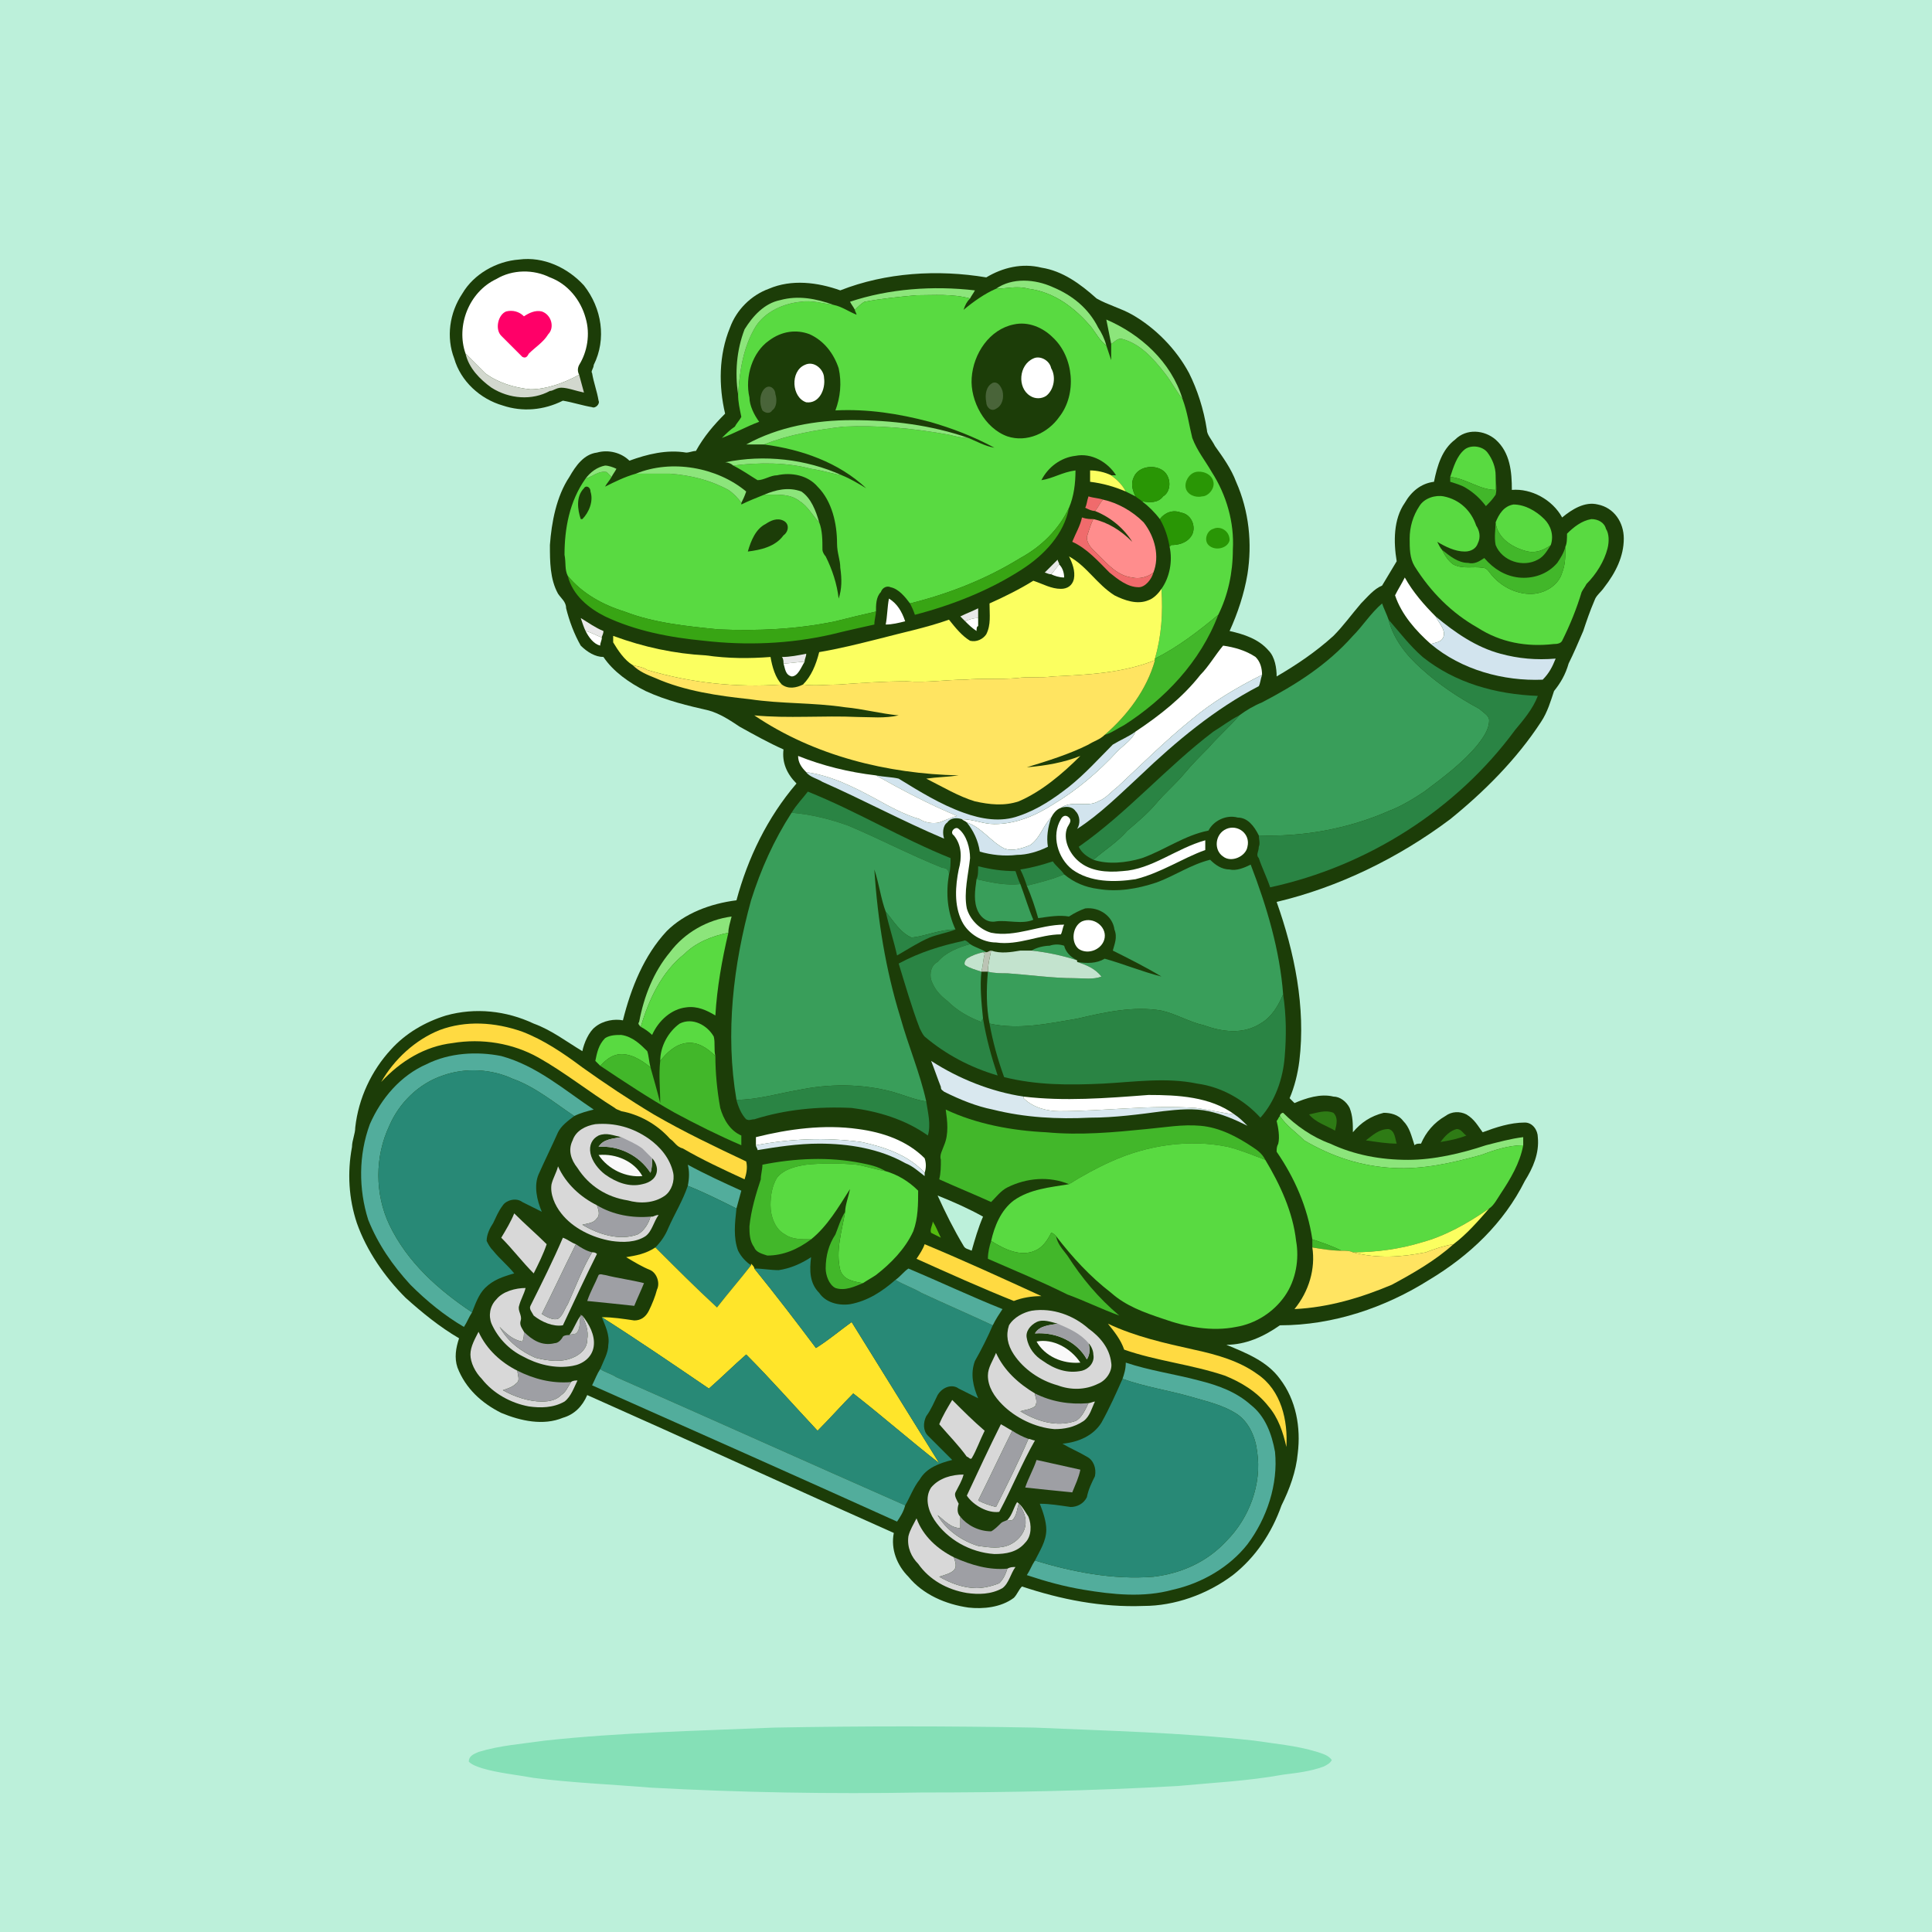 <?xml version="1.0" encoding="UTF-8" ?>
<!DOCTYPE svg PUBLIC "-//W3C//DTD SVG 1.1//EN" "http://www.w3.org/Graphics/SVG/1.1/DTD/svg11.dtd">
<svg width="1191pt" height="1191pt" viewBox="0 0 1191 1191" version="1.1" xmlns="http://www.w3.org/2000/svg">
<path fill="#bcf0da"  d="M 0 0 L 1191 0 L 1191 1191 L 0 1191 L 0 0 Z" />
<path fill="#1c3d08"  d="M 285 181 C 292 169 306 161 320 160 C 335 158 350 165 360 176 C 371 190 374 209 366 225 C 366 227 364 229 365 230 C 366 236 368 241 369 247 C 370 249 367 252 365 251 C 359 250 353 248 347 247 C 335 253 322 254 310 250 C 296 246 284 235 280 221 C 275 208 277 193 285 181 Z" />
<path fill="#1c3d08"  d="M 608 171 C 618 165 630 162 642 165 C 655 167 666 175 676 184 C 683 188 691 190 698 194 C 712 202 725 215 733 230 C 738 240 742 252 744 265 C 744 268 747 271 749 275 C 754 282 759 289 762 297 C 770 315 772 335 769 354 C 767 366 763 378 758 389 C 767 391 776 394 782 401 C 786 405 787 412 787 417 C 799 410 811 402 822 392 C 828 386 833 379 839 372 C 843 368 847 363 852 361 C 855 356 858 351 861 346 C 859 334 859 320 866 310 C 870 303 876 298 884 297 C 886 287 889 277 897 271 C 904 264 915 265 922 271 C 931 279 932 291 932 302 C 944 301 957 308 963 319 C 969 314 977 309 985 311 C 995 313 1001 322 1001 332 C 1001 343 996 353 989 362 C 987 365 984 367 983 370 C 980 377 978 383 976 389 C 973 396 970 403 967 409 C 965 416 962 421 958 426 C 956 432 954 439 950 445 C 935 468 915 488 894 505 C 862 529 825 547 787 556 C 798 587 805 621 801 654 C 800 662 798 670 795 677 C 796 678 797 679 798 680 C 805 677 814 674 822 676 C 826 676 830 679 832 683 C 834 688 834 693 834 698 C 839 692 845 688 853 686 C 857 686 862 687 865 691 C 869 695 870 700 872 706 C 873 705 874 705 876 705 C 879 698 884 692 891 688 C 895 685 900 685 904 687 C 909 690 911 694 914 698 C 922 695 931 692 940 692 C 945 692 948 697 948 701 C 949 711 945 720 940 728 C 927 754 906 774 881 789 C 854 806 822 817 789 817 C 779 824 768 829 756 829 C 768 834 781 839 789 850 C 799 863 802 880 800 896 C 799 907 795 918 790 928 C 784 945 774 960 760 971 C 744 983 724 990 705 990 C 679 991 654 986 630 978 C 628 980 627 983 625 985 C 617 991 606 992 597 991 C 583 989 569 983 560 972 C 553 965 549 955 551 945 C 488 917 425 888 362 860 C 359 867 354 872 347 874 C 335 879 321 876 309 871 C 297 865 287 856 282 843 C 280 837 281 831 283 825 C 271 818 260 809 250 800 C 237 787 226 771 220 754 C 215 739 214 723 217 707 C 217 703 219 699 219 695 C 221 677 229 660 241 647 C 250 637 262 630 275 626 C 293 621 312 623 329 631 C 340 635 349 642 359 648 C 360 643 363 636 367 633 C 372 629 379 628 384 629 C 389 609 397 589 411 574 C 422 563 438 557 454 555 C 461 529 473 504 491 483 C 485 477 482 470 483 462 C 474 458 465 453 456 448 C 450 444 444 440 437 438 C 424 435 411 432 398 426 C 388 421 378 414 372 405 C 367 405 362 402 358 398 C 354 391 351 383 349 375 C 349 371 346 369 344 366 C 339 357 339 346 339 336 C 340 322 343 306 351 294 C 355 287 360 280 368 279 C 375 277 383 279 388 284 C 399 280 411 277 423 279 C 425 279 427 278 429 278 C 434 269 440 262 447 255 C 443 238 443 219 450 202 C 454 191 463 182 474 178 C 488 172 504 174 518 179 C 546 168 578 166 608 171 Z" />
<path fill="#ffffff"  d="M 306 172 C 316 166 329 166 339 171 C 350 175 358 185 361 196 C 364 206 362 217 357 225 C 356 227 356 229 357 231 C 348 236 337 240 327 240 C 317 239 307 236 299 230 C 295 226 291 222 287 218 C 281 201 289 180 306 172 Z" />
<path fill="#8ce57b"  d="M 614 178 C 624 171 638 172 649 177 C 661 182 671 190 677 202 C 679 205 681 209 682 213 C 678 210 676 206 673 202 C 663 190 650 180 634 178 C 627 176 620 178 614 178 Z" />
<path fill="#8ce57b"  d="M 524 186 C 548 178 575 176 601 179 C 600 181 599 182 598 184 C 587 181 576 182 565 182 C 554 183 544 184 533 186 C 531 187 529 189 527 191 C 526 189 525 188 524 186 Z" />
<path fill="#59da41"  d="M 594 191 C 600 186 607 181 614 178 C 620 178 627 176 634 178 C 650 180 663 190 673 202 C 676 206 678 210 682 213 L 682 213 C 683 216 684 219 685 222 C 685 219 685 215 685 212 C 687 211 689 208 692 209 C 703 212 711 221 718 230 C 722 235 725 241 729 246 L 729 246 C 732 254 733 262 735 270 C 738 278 743 284 747 291 C 756 305 761 322 760 339 C 760 353 757 367 751 379 C 739 389 726 399 712 406 C 716 392 717 378 716 363 C 721 356 723 346 721 337 C 721 337 722 336 722 336 C 726 336 731 335 734 331 C 738 326 735 317 728 316 C 723 314 718 316 715 320 C 712 316 708 312 704 309 C 709 310 714 310 717 306 C 722 303 722 295 718 291 C 713 286 702 287 699 294 C 697 298 698 302 700 306 C 698 305 696 304 694 303 L 694 303 C 692 299 689 296 685 293 L 688 293 C 683 285 673 279 663 281 C 654 282 646 288 642 296 C 649 295 655 291 663 290 C 663 298 662 306 659 313 C 653 326 642 337 629 344 C 608 357 585 366 561 372 C 558 368 554 363 549 362 C 547 361 544 362 543 365 C 540 368 540 373 540 377 C 531 379 523 381 515 383 C 491 388 467 389 443 388 C 423 386 403 384 385 377 C 372 373 359 366 350 355 C 348 351 349 347 348 342 C 348 326 351 309 361 295 L 361 295 C 365 294 369 290 374 291 C 375 292 376 293 377 294 C 376 296 374 298 373 300 C 379 297 385 294 392 292 C 399 292 406 292 413 292 C 426 293 438 296 449 302 C 452 304 455 307 457 310 C 457 310 457 311 457 311 C 461 309 466 307 471 305 C 478 305 487 304 493 309 C 498 312 501 318 505 322 L 505 322 C 507 327 507 333 507 339 C 507 340 508 342 509 343 C 513 351 516 360 517 369 C 519 363 519 357 518 350 C 518 345 516 341 516 335 C 516 323 513 309 504 300 C 498 293 488 291 479 293 C 475 293 471 296 467 296 C 462 293 458 290 452 287 C 468 285 485 285 500 289 C 507 290 513 292 519 293 C 524 295 529 298 534 301 C 517 285 494 277 471 274 C 486 268 503 265 520 263 C 541 262 563 264 585 268 C 589 269 593 270 597 270 C 602 272 607 275 613 276 C 600 269 587 264 573 260 C 554 255 535 252 515 253 C 518 245 519 236 517 227 C 514 218 508 210 499 206 C 491 203 482 204 474 210 C 464 217 459 232 462 245 C 462 250 465 256 468 260 C 460 263 453 267 445 270 C 448 267 450 265 453 263 C 454 261 456 259 457 257 C 456 252 455 248 455 243 C 456 229 458 214 466 201 C 472 192 483 187 494 186 C 500 185 507 187 514 188 C 519 189 523 192 528 194 C 528 193 527 192 527 191 C 529 189 531 187 533 186 C 544 184 554 183 565 182 C 576 182 587 181 598 184 C 596 186 595 188 594 191 Z" />
<path fill="#8ce57b"  d="M 481 185 C 492 182 503 184 514 188 C 507 187 500 185 494 186 C 483 187 472 192 466 201 C 458 214 456 229 455 243 C 453 230 454 216 459 203 C 464 195 471 187 481 185 Z" />
<path fill="#ff0068"  d="M 312 192 C 316 191 320 192 323 195 C 326 193 330 191 334 192 C 340 194 342 202 338 206 C 335 211 330 214 326 218 C 325 220 324 221 322 220 C 318 216 313 211 309 207 C 305 203 307 194 312 192 Z" />
<path fill="#8ce57b"  d="M 682 197 C 703 206 722 223 729 246 C 725 241 722 235 718 230 C 711 221 703 212 692 209 C 689 208 687 211 685 212 C 684 207 683 202 682 197 Z" />
<path fill="#1c3d08"  d="M 625 200 C 634 198 643 202 649 208 C 662 220 664 243 653 257 C 646 267 633 273 621 269 C 607 264 598 247 599 233 C 600 218 610 203 625 200 Z" />
<path fill="#d2d8ce"  d="M 287 218 C 291 222 295 226 299 230 C 307 236 317 239 327 240 C 337 240 348 236 357 231 C 358 235 359 238 360 242 C 355 241 350 239 346 239 C 343 239 341 241 339 241 C 328 247 314 246 303 239 C 296 234 289 227 287 218 Z" />
<path fill="#ffffff"  d="M 637 221 C 641 219 647 222 648 227 C 651 232 650 240 645 244 C 642 246 638 246 635 244 C 627 239 628 225 637 221 Z" />
<path fill="#ffffff"  d="M 496 225 C 502 222 508 228 508 233 C 509 240 505 249 497 248 C 488 245 487 229 496 225 Z" />
<path fill="#496439"  d="M 612 236 C 615 235 617 238 618 241 C 619 245 618 250 614 252 C 611 254 608 251 608 248 C 607 243 608 238 612 236 Z" />
<path fill="#496439"  d="M 472 239 C 475 237 478 240 478 243 C 479 246 479 251 476 253 C 475 255 472 255 470 253 C 468 249 468 242 472 239 Z" />
<path fill="#8ce57b"  d="M 460 274 C 480 263 503 259 525 259 C 550 259 574 262 597 270 C 593 270 589 269 585 268 C 563 264 541 262 520 263 C 503 265 486 268 471 274 C 467 274 464 274 460 274 Z" />
<path fill="#59da41"  d="M 903 277 C 907 274 914 275 917 279 C 920 283 922 288 922 293 C 922 296 922 299 922 302 C 912 302 904 295 894 294 C 896 288 898 281 903 277 Z" />
<path fill="#8ce57b"  d="M 447 285 C 471 280 497 283 519 293 C 513 292 507 290 500 289 C 485 285 468 285 452 287 C 451 286 449 285 447 285 Z" />
<path fill="#8ce57b"  d="M 361 295 C 364 291 368 288 373 287 C 375 287 378 288 380 289 C 379 291 378 292 377 294 C 376 293 375 292 374 291 C 369 290 365 294 361 295 Z" />
<path fill="#8ce57b"  d="M 392 292 C 414 283 442 288 460 303 C 459 306 458 308 457 310 C 455 307 452 304 449 302 C 438 296 426 293 413 292 C 406 292 399 292 392 292 Z" />
<path fill="#299605"  d="M 699 294 C 702 287 713 286 718 291 C 722 295 722 303 717 306 C 714 310 709 310 704 309 C 703 308 701 307 700 306 L 700 306 C 698 302 697 298 699 294 Z" />
<path fill="#fbff60"  d="M 672 290 C 676 290 681 291 685 293 C 689 296 692 299 694 303 C 687 300 680 298 672 297 C 672 295 672 292 672 290 Z" />
<path fill="#299605"  d="M 737 291 C 741 290 747 292 748 297 C 749 301 745 306 741 306 C 737 307 732 305 731 301 C 730 297 733 292 737 291 Z" />
<path fill="#42b72a"  d="M 922 293 C 922 297 923 301 922 305 C 920 308 918 310 916 312 C 913 308 909 304 904 301 C 901 299 897 298 894 297 C 894 296 894 295 894 294 C 904 295 912 302 922 302 C 922 299 922 296 922 293 Z" />
<path fill="#1c3d08"  d="M 360 301 C 361 299 364 300 364 303 C 366 309 363 316 359 320 C 359 320 358 320 358 320 C 356 314 355 306 360 301 Z" />
<path fill="#8ce57b"  d="M 471 305 C 478 302 486 300 494 303 C 500 307 503 315 505 322 C 501 318 498 312 493 309 C 487 304 478 305 471 305 Z" />
<path fill="#f06b6c"  d="M 671 306 C 674 307 677 307 680 308 C 678 310 677 313 675 315 C 673 315 671 314 669 313 C 670 311 670 309 671 306 Z" />
<path fill="#59da41"  d="M 875 312 C 878 307 885 305 890 306 C 900 308 907 315 910 324 C 912 327 913 331 911 335 C 910 338 907 340 903 340 C 897 340 891 337 886 334 C 887 336 888 338 889 339 C 891 343 893 346 896 348 C 902 351 908 349 914 350 C 917 350 918 353 920 355 C 926 362 936 367 946 366 C 954 365 961 360 963 353 C 965 348 965 343 965 337 C 966 335 966 332 966 329 C 970 325 975 321 981 320 C 985 320 989 322 990 326 C 992 329 992 334 991 338 C 989 346 984 354 978 360 C 977 362 976 363 975 365 C 972 375 968 385 963 395 C 962 397 959 397 958 397 C 941 399 925 396 911 387 C 895 378 882 365 872 349 C 869 344 869 338 869 332 C 869 325 871 318 875 312 Z" />
<path fill="#ff8d8d"  d="M 675 315 C 677 313 678 310 680 308 C 689 310 698 315 705 322 C 712 331 715 343 711 353 C 707 356 702 357 698 356 C 689 355 683 348 677 342 C 674 339 670 336 670 331 C 671 328 672 324 674 320 C 683 322 691 327 698 334 C 693 326 685 319 675 315 Z" />
<path fill="#59da41"  d="M 922 322 C 924 317 927 312 933 311 C 940 311 947 315 952 320 C 956 324 958 330 956 336 C 952 339 947 341 942 340 C 933 338 923 332 922 322 Z" />
<path fill="#38a514"  d="M 629 344 C 642 337 653 326 659 313 C 656 329 644 342 630 351 C 610 364 587 373 564 379 C 563 376 562 374 561 372 C 585 366 608 357 629 344 Z" />
<path fill="#299605"  d="M 715 320 C 718 316 723 314 728 316 C 735 317 738 326 734 331 C 731 335 726 336 722 336 C 722 336 721 337 721 337 C 720 331 718 325 715 320 Z" />
<path fill="#f06b6c"  d="M 667 319 C 670 320 672 320 674 320 C 672 324 671 328 670 331 C 670 336 674 339 677 342 C 683 348 689 355 698 356 C 702 357 707 356 711 353 C 710 357 706 362 702 362 C 695 362 689 357 684 353 C 677 346 670 338 661 334 C 663 329 666 324 667 319 Z" />
<path fill="#1c3d08"  d="M 472 323 C 475 321 479 319 483 321 C 487 323 486 328 483 330 C 478 337 469 339 461 340 C 463 333 466 326 472 323 Z" />
<path fill="#42b72a"  d="M 922 336 C 921 331 922 326 922 322 C 923 332 933 338 942 340 C 947 341 952 339 956 336 C 954 339 952 343 948 345 C 939 350 926 346 922 336 Z" />
<path fill="#299605"  d="M 748 326 C 752 324 758 327 758 333 C 757 338 749 340 745 336 C 742 333 744 327 748 326 Z" />
<path fill="#42b72a"  d="M 960 347 C 962 344 964 341 965 337 C 965 343 965 348 963 353 C 961 360 954 365 946 366 C 936 367 926 362 920 355 C 918 353 917 350 914 350 C 908 349 902 351 896 348 C 893 346 891 343 889 339 C 894 343 899 347 905 347 C 909 348 912 346 915 344 C 921 351 928 355 936 356 C 945 357 954 354 960 347 Z" />
<path fill="#fbff60"  d="M 659 343 C 670 349 676 360 687 367 C 693 370 701 373 708 370 C 711 369 714 366 716 363 C 717 378 716 392 712 406 C 712 406 712 406 712 407 C 692 415 670 416 649 417 C 642 418 634 417 627 418 C 616 419 605 418 595 419 C 583 419 571 421 559 420 C 545 420 531 421 517 422 C 510 422 502 423 495 422 C 500 417 503 410 505 402 C 517 400 529 397 541 394 C 556 390 571 387 585 382 C 589 387 593 392 598 395 C 602 396 606 394 608 391 C 611 385 610 379 610 372 C 619 368 629 363 637 358 C 643 360 648 363 654 363 C 658 363 661 361 662 357 C 663 352 661 347 659 343 Z" />
<path fill="#e8e8e8"  d="M 644 353 C 647 350 649 348 652 345 C 652 346 653 347 653 348 C 651 350 650 352 648 354 C 646 354 645 353 644 353 Z" />
<path fill="#ffffff"  d="M 648 354 C 650 352 651 350 653 348 C 655 350 656 353 656 356 C 653 356 650 355 648 354 Z" />
<path fill="#38a514"  d="M 350 355 C 359 366 372 373 385 377 C 403 384 423 386 443 388 C 467 389 491 388 515 383 C 523 381 531 379 540 377 C 540 379 539 382 539 385 C 530 387 521 389 513 391 C 487 397 460 398 434 395 C 413 393 392 389 373 380 C 363 375 353 367 350 355 Z" />
<path fill="#ffffff"  d="M 860 367 C 862 363 864 360 866 356 C 871 365 878 373 885 380 C 887 384 891 388 890 392 C 889 396 885 396 882 397 C 873 389 864 379 860 367 Z" />
<path fill="#ffffff"  d="M 546 385 C 547 380 547 374 548 369 C 553 372 556 377 558 383 C 554 384 550 385 546 385 Z" />
<path fill="#399e5a"  d="M 834 392 C 840 386 845 378 852 372 C 853 375 855 379 856 382 C 859 394 867 404 876 412 C 887 422 899 430 912 437 C 914 439 918 441 918 444 C 918 450 914 455 911 459 C 902 470 890 479 878 488 C 872 492 864 497 856 500 C 831 511 803 516 776 515 C 773 509 769 504 763 504 C 756 502 748 506 745 512 C 730 515 718 524 704 529 C 694 532 683 533 674 530 C 681 524 689 519 695 512 C 701 507 708 501 713 495 C 718 489 725 483 730 477 C 735 471 740 466 745 461 C 751 454 758 448 764 441 C 768 438 773 435 778 433 C 799 422 818 410 834 392 Z" />
<path fill="#e8e8e8"  d="M 592 380 C 596 378 599 377 603 375 C 603 379 603 382 603 386 C 603 384 603 382 603 381 C 600 381 597 382 595 383 C 594 382 593 381 592 380 Z" />
<path fill="#42b72a"  d="M 712 406 C 726 399 739 389 751 379 C 740 408 718 431 693 447 C 689 449 685 452 681 453 C 695 441 707 425 712 407 C 712 406 712 406 712 406 Z" />
<path fill="#ffffff"  d="M 595 383 C 597 382 600 381 603 381 C 603 382 603 384 603 386 C 602 386 602 388 602 389 C 599 387 597 385 595 383 Z" />
<path fill="#d2e4ee"  d="M 885 380 C 897 390 910 399 925 403 C 936 406 947 407 959 406 C 957 411 955 415 951 419 C 927 420 901 413 882 397 C 885 396 889 396 890 392 C 891 388 887 384 885 380 Z" />
<path fill="#e8e8e8"  d="M 358 381 C 363 384 367 387 372 389 C 372 391 371 392 371 393 C 368 392 365 390 361 389 C 360 387 359 384 358 381 Z" />
<path fill="#2a8444"  d="M 856 382 C 863 390 869 398 877 405 C 897 421 922 428 948 429 C 945 437 939 444 934 450 C 898 499 843 534 783 547 C 781 541 778 535 776 529 C 774 527 776 525 776 522 C 777 520 776 517 776 515 C 803 516 831 511 856 500 C 864 497 872 492 878 488 C 890 479 902 470 911 459 C 914 455 918 450 918 444 C 918 441 914 439 912 437 C 899 430 887 422 876 412 C 867 404 859 394 856 382 Z" />
<path fill="#ffffff"  d="M 361 389 C 365 390 368 392 371 393 C 371 395 370 396 370 398 C 366 397 363 393 361 389 Z" />
<path fill="#fbff60"  d="M 378 392 C 397 399 416 403 435 404 C 449 406 462 406 475 405 C 476 411 478 418 482 422 C 454 424 426 421 399 413 C 396 411 393 411 390 410 C 385 407 381 401 378 396 C 378 395 378 393 378 392 Z" />
<path fill="#ffffff"  d="M 740 416 C 745 411 749 404 754 398 C 761 399 768 401 774 405 C 777 408 778 412 778 416 C 762 424 747 433 734 444 C 718 457 704 471 689 485 C 685 488 682 492 677 494 C 670 498 661 493 654 498 C 651 499 649 502 648 504 C 643 509 641 517 635 521 C 630 523 624 525 619 523 C 611 519 605 510 596 507 C 595 506 594 506 593 505 C 600 505 606 508 613 508 C 626 508 638 503 649 496 C 664 487 677 476 689 463 C 693 459 698 456 700 451 C 715 441 729 430 740 416 Z" />
<path fill="#e8e8e8"  d="M 482 405 C 487 405 492 404 497 403 C 497 405 496 406 496 408 C 492 408 487 409 483 409 C 483 408 483 406 482 405 Z" />
<path fill="#ffe461"  d="M 649 417 C 670 416 692 415 712 407 C 707 425 695 441 681 453 C 678 456 674 457 671 459 C 659 465 646 469 633 473 C 645 472 656 470 666 466 C 655 477 642 488 628 494 C 619 497 610 496 601 494 C 591 491 581 485 571 480 C 578 479 584 479 591 478 C 547 477 502 466 465 441 C 486 443 507 441 529 442 C 537 442 545 443 554 441 C 543 440 532 437 521 436 C 501 433 482 434 462 431 C 443 429 422 426 404 418 C 399 416 394 414 390 410 C 393 411 396 411 399 413 C 426 421 454 424 482 422 C 486 425 491 424 495 422 C 502 423 510 422 517 422 C 531 421 545 420 559 420 C 571 421 583 419 595 419 C 605 418 616 419 627 418 C 634 417 642 418 649 417 Z" />
<path fill="#ffffff"  d="M 483 409 C 487 409 492 408 496 408 C 494 411 492 417 488 417 C 484 416 484 412 483 409 Z" />
<path fill="#d2e4ee"  d="M 734 444 C 747 433 762 424 778 416 C 777 419 777 421 776 423 C 749 437 725 457 703 478 C 690 490 678 502 664 511 C 666 508 666 503 663 500 C 661 497 657 497 654 498 C 661 493 670 498 677 494 C 682 492 685 488 689 485 C 704 471 718 457 734 444 Z" />
<path fill="#2a8444"  d="M 748 451 C 753 448 758 444 764 441 C 758 448 751 454 745 461 C 740 466 735 471 730 477 C 725 483 718 489 713 495 C 708 501 701 507 695 512 C 689 519 681 524 674 530 C 670 528 667 526 665 522 C 695 501 719 473 748 451 Z" />
<path fill="#d2e4ee"  d="M 686 459 C 691 456 696 454 700 451 C 698 456 693 459 689 463 C 677 476 664 487 649 496 C 638 503 626 508 613 508 C 606 508 600 505 593 505 C 590 504 586 504 584 507 C 581 509 581 514 582 517 C 556 506 532 493 507 482 C 504 480 499 479 497 476 C 512 478 526 485 539 492 C 548 497 557 502 567 505 C 570 507 575 508 579 507 C 582 506 586 504 590 503 C 573 496 556 487 540 478 C 545 479 550 479 554 480 C 567 488 580 496 594 501 C 605 505 617 507 628 503 C 640 499 650 492 659 485 C 669 477 677 468 686 459 Z" />
<path fill="#ffffff"  d="M 492 466 C 507 472 523 476 540 478 C 556 487 573 496 590 503 C 586 504 582 506 579 507 C 575 508 570 507 567 505 C 557 502 548 497 539 492 C 526 485 512 478 497 476 C 494 473 492 470 492 466 Z" />
<path fill="#2a8444"  d="M 488 501 C 491 496 495 492 498 488 C 528 500 556 517 586 529 C 586 532 586 536 585 539 C 585 537 584 535 581 535 C 561 527 542 517 523 509 C 512 505 500 502 488 501 Z" />
<path fill="#399e5a"  d="M 463 555 C 469 536 477 518 488 501 C 500 502 512 505 523 509 C 542 517 561 527 581 535 C 584 535 585 537 585 539 C 583 551 584 562 589 573 C 579 573 571 577 562 578 C 555 575 551 568 546 562 C 543 554 542 545 539 536 C 541 567 546 598 555 627 C 560 645 567 661 571 679 C 564 678 557 675 550 673 C 531 668 511 668 492 672 C 480 674 467 678 454 678 C 447 637 452 595 463 555 Z" />
<path fill="#ffffff"  d="M 654 505 C 655 503 657 502 659 504 C 661 506 659 508 658 510 C 655 517 659 526 665 531 C 672 537 682 538 692 537 C 710 536 725 523 743 518 C 743 520 743 522 743 524 C 729 529 716 538 700 542 C 687 544 672 544 661 536 C 652 529 648 515 654 505 Z" />
<path fill="#d2e4ee"  d="M 635 521 C 641 517 643 509 648 504 C 646 510 645 516 646 522 C 640 525 633 527 627 527 C 619 528 611 527 604 525 C 603 518 600 512 596 507 C 605 510 611 519 619 523 C 624 525 630 523 635 521 Z" />
<path fill="#ffffff"  d="M 588 515 C 585 513 589 509 591 511 C 596 515 598 523 598 529 C 597 539 594 550 596 560 C 598 567 604 573 611 575 C 626 578 641 570 656 570 C 655 572 655 574 654 576 C 641 576 628 583 614 581 C 606 581 597 576 593 568 C 588 558 589 546 591 536 C 593 529 593 521 588 515 Z" />
<path fill="#ffffff"  d="M 756 511 C 763 508 771 514 769 522 C 768 528 759 532 754 528 C 748 524 749 514 756 511 Z" />
<path fill="#2a8444"  d="M 629 536 C 636 535 643 533 649 531 C 651 534 654 536 656 539 C 649 542 641 544 633 546 C 632 543 631 540 629 536 Z" />
<path fill="#399e5a"  d="M 713 544 C 724 540 734 533 746 530 C 749 533 753 536 758 536 C 762 537 767 535 771 533 C 781 559 789 586 791 613 C 788 620 784 627 777 631 C 766 638 753 636 742 632 C 733 630 725 625 716 623 C 699 620 681 624 664 628 C 646 631 628 635 610 631 L 610 631 C 608 621 608 610 609 599 C 613 600 617 600 621 600 C 635 601 649 603 662 603 C 668 603 674 604 679 602 C 675 597 670 595 664 593 C 670 594 676 594 681 591 C 692 594 704 599 716 602 C 706 596 696 591 686 586 C 687 582 689 578 687 573 C 686 565 678 559 669 560 C 666 561 662 563 659 565 C 653 564 647 565 640 566 C 638 559 636 553 633 546 C 641 544 649 542 656 539 C 662 544 669 547 677 548 C 689 550 701 548 713 544 Z" />
<path fill="#2a8444"  d="M 603 534 C 611 536 618 537 626 537 C 627 540 628 543 629 545 C 620 546 611 544 602 542 C 603 540 603 537 603 534 Z" />
<path fill="#399e5a"  d="M 602 542 C 611 544 620 546 629 545 C 632 553 634 560 637 567 C 630 570 621 567 614 568 C 609 569 605 566 603 562 C 600 556 601 549 602 542 Z" />
<path fill="#2a8444"  d="M 546 562 C 551 568 555 575 562 578 C 571 577 579 573 589 573 C 584 575 578 576 573 578 C 566 581 560 585 553 589 C 551 580 548 571 546 562 Z" />
<path fill="#8ce57b"  d="M 413 587 C 422 575 436 567 451 565 C 450 569 449 572 449 575 C 439 577 429 581 422 588 C 408 599 400 616 395 633 C 394 632 393 631 394 630 C 397 614 403 599 413 587 Z" />
<path fill="#ffffff"  d="M 667 568 C 674 565 682 571 681 578 C 680 585 671 589 665 585 C 660 581 661 571 667 568 Z" />
<path fill="#59da41"  d="M 422 588 C 429 581 439 577 449 575 C 445 592 442 609 441 626 C 436 623 430 620 423 621 C 414 622 406 629 402 638 C 400 636 397 634 395 633 C 400 616 408 599 422 588 Z" />
<path fill="#2a8444"  d="M 594 580 C 595 579 597 581 598 582 C 591 584 583 587 578 593 C 574 595 573 600 574 604 C 576 610 580 614 584 617 C 590 623 597 627 605 630 C 605 629 606 628 606 628 C 608 640 611 651 615 663 C 598 658 583 650 570 639 C 569 638 568 636 567 634 C 562 621 558 607 554 594 C 567 587 580 583 594 580 Z" />
<path fill="#399e5a"  d="M 578 593 C 583 587 591 584 598 582 C 601 584 605 585 608 587 C 607 587 606 587 606 587 C 602 588 599 589 596 591 C 595 592 594 594 595 595 C 598 597 602 598 605 599 L 605 599 C 604 608 605 618 606 628 C 606 628 605 629 605 630 C 597 627 590 623 584 617 C 580 614 576 610 574 604 C 573 600 574 595 578 593 Z" />
<path fill="#399e5a"  d="M 636 586 C 639 584 644 583 647 583 C 650 582 653 582 656 583 C 657 587 660 590 664 592 C 655 589 645 587 636 586 Z" />
<path fill="#c3e3ce"  d="M 629 586 C 632 586 634 586 636 586 C 645 587 655 589 664 592 L 664 593 C 670 595 675 597 679 602 C 674 604 668 603 662 603 C 649 603 635 601 621 600 C 617 600 613 600 609 599 C 609 595 610 591 611 586 C 617 588 623 587 629 586 Z" />
<path fill="#bbc3b4"  d="M 606 587 C 606 587 607 587 608 587 C 609 587 610 586 611 586 C 610 591 609 595 609 599 C 608 599 606 599 605 599 L 605 599 C 606 595 606 592 607 588 C 607 588 606 587 606 587 Z" />
<path fill="#c3e3ce"  d="M 596 591 C 599 589 602 588 606 587 C 606 587 607 588 607 588 C 606 592 606 595 605 599 C 602 598 598 597 595 595 C 594 594 595 592 596 591 Z" />
<path fill="#2a8444"  d="M 777 631 C 784 627 788 620 791 613 C 793 626 793 639 792 651 C 791 665 786 679 777 689 C 767 678 753 670 738 668 C 719 664 699 667 680 668 C 659 669 639 669 619 664 C 615 653 612 642 610 631 C 628 635 646 631 664 628 C 681 624 699 620 716 623 C 725 625 733 630 742 632 C 753 636 766 638 777 631 Z" />
<path fill="#59da41"  d="M 419 631 C 427 627 436 632 440 639 C 441 643 440 647 441 651 C 436 646 430 642 423 643 C 416 644 411 649 407 654 C 407 645 412 636 419 631 Z" />
<path fill="#ffda41"  d="M 271 635 C 287 629 305 630 322 636 C 335 641 347 649 359 658 C 373 668 388 678 403 687 C 422 698 441 707 460 716 C 461 720 460 724 459 727 C 446 721 433 715 421 708 C 417 707 416 704 413 702 C 405 693 394 687 383 685 C 381 684 380 684 379 683 C 363 673 348 661 332 652 C 316 643 297 640 279 643 C 262 645 247 654 235 667 C 243 653 256 641 271 635 Z" />
<path fill="#59da41"  d="M 373 640 C 376 638 380 638 383 638 C 390 639 395 644 399 648 C 400 651 400 654 401 658 C 395 653 388 649 381 650 C 376 651 373 654 370 657 C 369 656 368 655 367 654 C 368 649 369 644 373 640 Z" />
<path fill="#42b72a"  d="M 407 654 C 411 649 416 644 423 643 C 430 642 436 646 441 651 C 441 661 442 672 444 683 C 446 690 450 697 457 700 C 457 702 457 704 457 706 C 443 700 429 693 416 686 C 400 677 385 667 370 657 C 373 654 376 651 381 650 C 388 649 395 653 401 658 C 403 665 405 672 407 680 C 407 671 406 663 407 654 Z" />
<path fill="#52ad9c"  d="M 263 656 C 277 649 294 648 309 651 C 331 657 348 672 366 684 C 362 685 358 686 354 688 C 342 680 330 670 316 665 C 303 659 287 658 273 663 C 258 668 246 680 240 694 C 231 713 231 736 240 755 C 251 778 270 795 291 809 C 289 812 288 815 286 818 C 274 811 263 802 253 792 C 242 780 233 767 227 752 C 221 733 221 712 228 693 C 235 677 247 663 263 656 Z" />
<path fill="#d9e8ef"  d="M 574 654 C 591 665 611 673 631 676 L 631 676 C 631 676 631 677 631 677 C 637 683 646 685 653 685 C 681 685 709 681 737 683 C 745 684 753 686 761 687 C 764 689 766 691 769 694 C 761 690 754 687 745 685 C 736 683 726 684 717 685 C 702 687 687 689 672 689 C 652 690 632 689 612 684 C 602 682 592 678 582 673 C 581 672 580 672 580 670 C 578 665 576 659 574 654 Z" />
<path fill="#288976"  d="M 273 663 C 287 658 303 659 316 665 C 330 670 342 680 354 688 C 350 691 346 694 344 698 C 340 707 336 715 332 724 C 329 731 331 740 334 747 C 330 745 326 743 322 741 C 318 738 312 740 310 743 C 307 747 306 750 304 754 C 302 757 300 761 300 765 C 301 767 302 769 304 771 C 308 776 313 780 317 785 C 310 787 304 789 299 794 C 295 798 293 804 291 809 C 270 795 251 778 240 755 C 231 736 231 713 240 694 C 246 680 258 668 273 663 Z" />
<path fill="#2a8444"  d="M 492 672 C 511 668 531 668 550 673 C 557 675 564 678 571 679 L 571 679 C 572 686 574 693 572 700 C 558 690 541 685 525 683 C 504 682 484 684 465 690 C 463 690 462 691 460 690 C 457 687 455 682 454 678 C 467 678 480 674 492 672 Z" />
<path fill="#ffffff"  d="M 631 676 C 656 679 682 677 708 675 C 726 675 746 676 761 687 C 753 686 745 684 737 683 C 709 681 681 685 653 685 C 646 685 637 683 631 677 C 631 677 631 676 631 676 Z" />
<path fill="#42b72a"  d="M 583 684 C 602 693 624 697 645 698 C 666 700 687 698 707 696 C 718 695 729 693 740 694 C 752 695 763 701 772 707 C 775 709 778 711 780 715 C 772 712 765 709 757 707 C 733 702 707 706 685 716 C 676 720 667 725 659 730 C 647 725 633 726 621 732 C 617 734 614 738 611 741 C 600 736 590 732 579 727 C 580 723 580 719 580 715 C 579 712 581 709 582 706 C 585 699 584 691 583 684 Z" />
<path fill="#8ce57b"  d="M 791 686 C 799 694 809 701 820 705 C 835 712 851 715 868 715 C 884 715 901 711 916 706 C 924 704 931 702 939 701 C 939 702 939 704 939 706 L 939 706 C 930 706 921 709 913 712 C 895 717 877 721 859 720 C 839 719 821 713 804 703 C 799 698 793 694 789 688 C 789 687 790 686 791 686 Z" />
<path fill="#2e7b15"  d="M 807 687 C 812 686 817 684 822 686 C 825 689 824 693 823 697 C 818 694 811 692 807 687 Z" />
<path fill="#59da41"  d="M 787 691 C 788 690 788 689 789 688 C 793 694 799 698 804 703 C 821 713 839 719 859 720 C 877 721 895 717 913 712 C 921 709 930 706 939 706 C 937 717 931 727 925 736 C 923 739 921 743 918 745 C 905 754 891 762 876 766 C 863 770 848 772 834 772 C 832 771 830 771 827 771 C 821 768 815 766 809 764 L 809 764 C 806 744 798 726 787 710 C 787 708 787 707 788 705 C 789 701 788 695 787 691 Z" />
<path fill="#d8d8d8"  d="M 367 693 C 379 692 390 695 400 702 C 407 707 413 714 415 723 C 416 728 414 734 410 737 C 403 742 394 742 387 740 C 374 738 363 731 356 720 C 352 715 350 709 353 703 C 355 697 361 694 367 693 Z" />
<path fill="#ffffff"  d="M 466 701 C 486 696 508 693 529 696 C 544 698 559 703 570 714 C 571 717 571 720 570 723 C 560 712 545 707 531 704 C 509 701 487 702 466 706 C 466 705 466 703 466 701 Z" />
<path fill="#2e7b15"  d="M 888 704 C 891 700 894 697 898 696 C 901 696 902 699 904 700 C 899 702 894 703 888 704 Z" />
<path fill="#2e7b15"  d="M 842 703 C 846 700 850 696 856 696 C 860 697 860 702 861 705 C 855 705 849 704 842 703 Z" />
<path fill="#1c3d08"  d="M 369 700 C 374 698 378 700 383 701 C 378 702 372 702 369 707 C 381 706 394 712 401 723 C 402 720 402 717 402 714 C 404 716 405 719 405 721 C 405 726 401 729 396 730 C 388 732 380 729 373 724 C 369 721 365 716 364 711 C 363 706 365 702 369 700 Z" />
<path fill="#9e9fa4"  d="M 383 701 L 383 701 C 387 703 392 705 396 708 C 398 710 400 712 402 714 L 402 714 C 402 717 402 720 401 723 C 394 712 381 706 369 707 C 372 702 378 702 383 701 Z" />
<path fill="#d9e8ef"  d="M 466 706 C 487 702 509 701 531 704 C 545 707 560 712 570 723 C 570 723 570 724 570 725 C 566 722 563 719 558 717 C 542 708 523 705 505 705 C 492 705 479 707 467 709 C 467 708 466 707 466 706 Z" />
<path fill="#59da41"  d="M 685 716 C 707 706 733 702 757 707 C 765 709 772 712 780 715 C 789 730 797 747 799 765 C 801 776 799 789 792 799 C 785 809 774 816 762 818 C 747 821 731 818 717 813 C 705 809 694 805 685 797 C 672 787 661 775 651 762 C 650 761 649 760 648 760 C 646 764 643 769 638 771 C 629 775 619 770 611 765 C 613 756 617 746 625 740 C 635 733 647 732 659 730 C 667 725 676 720 685 716 Z" />
<path fill="#f9f9f9"  d="M 369 712 C 380 711 391 716 396 725 C 386 726 375 721 369 712 Z" />
<path fill="#42b72a"  d="M 470 718 C 490 714 511 713 531 717 C 536 718 541 719 546 722 C 540 721 534 719 528 718 C 517 717 507 717 497 718 C 490 719 483 721 479 726 C 476 731 475 737 475 743 C 475 750 478 758 484 761 C 488 764 494 764 500 764 C 492 770 483 774 473 774 C 470 773 466 772 465 769 C 462 765 462 760 462 756 C 463 746 466 736 469 727 C 469 724 470 721 470 718 Z" />
<path fill="#59da41"  d="M 497 718 C 507 717 517 717 528 718 C 534 719 540 721 546 722 C 553 724 560 728 566 734 C 566 742 566 751 563 759 C 558 770 549 779 540 786 C 537 788 535 789 532 791 C 526 790 520 789 518 783 C 515 771 519 759 521 747 C 521 743 523 738 524 733 C 517 744 510 756 500 764 C 494 764 488 764 484 761 C 478 758 475 750 475 743 C 475 737 476 731 479 726 C 483 721 490 719 497 718 Z" />
<path fill="#52ad9c"  d="M 424 718 C 435 724 446 729 457 734 C 456 738 455 741 454 745 C 444 740 434 735 424 731 C 425 726 425 722 424 718 Z" />
<path fill="#d8d8d8"  d="M 340 730 C 341 726 343 723 344 719 C 349 730 358 738 368 743 C 369 746 370 749 368 751 C 366 754 363 754 359 755 C 369 761 382 765 393 761 C 397 759 400 754 401 750 L 402 750 C 403 750 404 749 406 749 C 403 753 402 759 398 762 C 392 766 384 766 377 765 C 365 763 353 757 346 748 C 342 743 339 736 340 730 Z" />
<path fill="#288976"  d="M 424 731 C 434 735 444 740 454 745 C 453 754 452 763 455 771 C 457 775 460 778 463 780 C 456 789 449 797 442 806 C 429 794 417 782 404 769 L 404 769 C 407 766 410 762 412 757 C 416 748 421 740 424 731 Z" />
<path fill="#bcf0da"  d="M 578 737 C 588 741 597 745 606 750 C 603 757 601 764 599 771 C 597 770 595 770 594 768 C 588 758 583 748 578 737 Z" />
<path fill="#9e9fa4"  d="M 368 743 C 378 749 390 751 401 750 C 400 754 397 759 393 761 C 382 765 369 761 359 755 C 363 754 366 754 368 751 C 370 749 369 746 368 743 Z" />
<path fill="#fbff60"  d="M 876 766 C 891 762 905 754 918 745 C 911 753 904 761 896 767 L 896 767 C 890 768 884 770 879 772 C 864 775 849 776 834 772 C 848 772 863 770 876 766 Z" />
<path fill="#42b72a"  d="M 515 761 C 517 756 518 752 521 747 C 519 759 515 771 518 783 C 520 789 526 790 532 791 C 527 793 521 796 515 794 C 511 792 509 786 509 782 C 509 774 511 767 515 761 Z" />
<path fill="#d8d8d8"  d="M 309 763 C 312 758 315 753 317 748 C 324 755 331 761 337 767 C 335 773 332 779 329 785 C 322 778 316 770 309 763 Z" />
<path fill="#54bc0f"  d="M 575 753 C 577 756 578 759 580 763 C 578 762 576 761 574 760 C 573 758 575 755 575 753 Z" />
<path fill="#42b72a"  d="M 648 760 C 649 760 650 761 651 762 C 652 767 655 770 658 774 C 667 788 677 800 690 811 C 679 807 669 802 658 798 C 642 790 625 783 609 776 C 609 772 610 768 611 765 C 619 770 629 775 638 771 C 643 769 646 764 648 760 Z" />
<path fill="#d8d8d8"  d="M 327 805 C 334 791 341 777 347 763 C 350 764 352 766 355 767 C 348 781 341 796 334 810 C 337 812 341 814 344 813 C 347 811 348 807 350 804 C 355 793 359 782 365 772 C 366 772 367 772 368 773 C 361 787 354 802 347 817 C 341 818 334 815 329 811 C 328 809 326 807 327 805 Z" />
<path fill="#42b72a"  d="M 809 764 C 815 766 821 768 827 771 C 821 771 815 770 809 769 C 809 767 809 765 809 764 Z" />
<path fill="#9e9fa4"  d="M 355 767 C 358 769 361 771 365 772 L 365 772 C 359 782 355 793 350 804 C 348 807 347 811 344 813 C 341 814 337 812 334 810 C 341 796 348 781 355 767 Z" />
<path fill="#ffda41"  d="M 565 776 C 567 773 569 770 570 767 C 594 777 618 788 642 799 C 636 799 630 800 625 802 C 605 794 585 785 565 776 Z" />
<path fill="#ffe461"  d="M 879 772 C 884 770 890 768 896 767 C 885 777 871 785 858 792 C 839 800 819 806 798 807 C 807 796 811 782 809 769 C 815 770 821 771 827 771 C 830 771 832 771 834 772 C 849 776 864 775 879 772 Z" />
<path fill="#ffe52a"  d="M 386 775 C 392 774 398 773 404 769 L 404 769 C 417 782 429 794 442 806 C 449 797 456 789 463 780 L 463 779 C 464 780 465 781 465 782 C 478 798 491 815 503 831 C 511 826 518 820 525 815 C 543 844 561 873 579 902 C 561 888 544 873 526 859 C 519 866 512 874 504 882 C 489 866 475 850 460 835 C 452 842 445 849 437 856 C 415 841 393 826 371 812 C 378 812 384 813 391 814 C 395 814 398 812 400 808 C 402 804 404 799 405 795 C 407 791 405 785 401 783 C 396 781 391 778 386 775 Z" />
<path fill="#288976"  d="M 480 783 C 487 782 494 779 500 775 C 499 783 499 791 505 797 C 509 803 517 805 524 804 C 535 802 544 796 552 789 L 552 789 C 557 792 563 794 568 797 C 583 804 597 810 612 817 C 609 824 605 832 601 839 C 598 847 600 855 603 862 C 599 860 595 858 591 856 C 587 853 581 855 578 860 C 576 864 574 869 571 873 C 569 877 569 882 572 885 C 577 890 582 895 587 900 C 579 902 571 905 567 912 C 563 917 561 923 558 928 C 499 902 439 875 380 849 C 377 847 373 846 370 844 C 372 839 375 834 375 829 C 376 823 373 817 371 812 C 393 826 415 841 437 856 C 445 849 452 842 460 835 C 475 850 489 866 504 882 C 512 874 519 866 526 859 C 544 873 561 888 579 902 C 561 873 543 844 525 815 C 518 820 511 826 503 831 C 491 815 478 798 465 782 C 470 782 475 783 480 783 Z" />
<path fill="#52ad9c"  d="M 560 782 C 579 790 598 799 618 807 C 616 810 614 813 612 817 C 597 810 583 804 568 797 C 563 794 557 792 552 789 C 555 787 557 784 560 782 Z" />
<path fill="#9e9fa4"  d="M 369 786 C 370 785 372 786 373 786 C 381 788 389 789 397 791 C 395 796 393 800 391 805 C 382 804 372 803 362 802 C 364 796 367 791 369 786 Z" />
<path fill="#d8d8d8"  d="M 306 801 C 310 796 318 794 324 794 C 323 798 321 801 320 805 C 319 808 322 811 321 814 C 320 817 322 819 323 821 C 323 823 323 825 322 827 C 316 826 312 822 308 818 C 313 827 321 833 330 837 C 338 839 346 840 353 837 C 358 835 362 831 362 826 C 363 820 361 816 359 811 C 363 816 367 823 366 830 C 365 837 359 841 353 842 C 342 844 331 841 322 836 C 314 832 307 825 303 816 C 301 811 302 805 306 801 Z" />
<path fill="#d8d8d8"  d="M 636 808 C 649 806 662 811 671 819 C 678 824 684 831 685 840 C 686 845 682 851 677 853 C 669 857 660 857 652 854 C 641 851 631 844 625 835 C 621 829 620 823 622 817 C 625 812 631 809 636 808 Z" />
<path fill="#9e9fa4"  d="M 358 810 C 358 810 358 811 359 811 C 361 816 363 820 362 826 C 362 831 358 835 353 837 C 346 840 338 839 330 837 C 321 833 313 827 308 818 C 312 822 316 826 322 827 C 323 825 323 823 323 821 C 328 826 334 830 342 828 C 344 828 346 826 347 824 C 348 823 350 823 351 823 C 353 822 355 823 356 821 C 358 818 357 814 358 811 L 358 810 Z" />
<path fill="#cdcfcd"  d="M 351 823 C 354 819 355 815 358 811 C 357 814 358 818 356 821 C 355 823 353 822 351 823 Z" />
<path fill="#1c3d08"  d="M 639 815 C 643 813 648 815 652 816 C 647 817 641 817 638 822 C 651 821 664 827 670 838 C 672 835 672 831 671 828 C 673 830 674 833 674 835 C 675 840 671 844 667 845 C 658 847 650 844 643 839 C 638 836 634 831 633 825 C 632 821 635 817 639 815 Z" />
<path fill="#9e9fa4"  d="M 652 816 C 659 819 666 822 671 828 C 672 831 672 835 670 838 C 664 827 651 821 638 822 C 641 817 647 817 652 816 Z" />
<path fill="#ffda41"  d="M 683 816 C 700 824 718 828 736 832 C 750 835 764 839 775 847 C 790 857 794 876 793 892 C 791 883 788 874 782 867 C 775 858 765 852 755 848 C 734 841 713 839 693 832 C 691 826 687 821 683 816 Z" />
<path fill="#d8d8d8"  d="M 290 835 C 290 830 293 825 295 821 C 300 832 309 840 319 845 C 319 848 321 851 318 853 C 316 855 313 856 310 857 C 317 861 326 864 334 864 C 339 864 343 863 346 860 C 349 858 350 855 352 852 C 353 851 355 851 356 851 C 354 855 352 861 348 864 C 341 868 333 868 326 867 C 315 865 304 859 297 850 C 293 846 290 840 290 835 Z" />
<path fill="#f9f9f9"  d="M 639 827 C 649 825 660 831 666 840 C 655 841 644 836 639 827 Z" />
<path fill="#d8d8d8"  d="M 614 834 C 619 845 628 853 638 859 C 638 861 640 864 638 867 C 635 869 632 869 629 870 C 639 876 651 880 663 876 C 667 874 669 869 671 865 C 672 865 674 864 675 864 C 673 868 672 873 668 876 C 662 880 656 881 650 881 C 638 880 626 874 618 866 C 613 861 609 855 609 848 C 609 843 612 839 614 834 Z" />
<path fill="#52ad9c"  d="M 694 840 C 709 845 724 847 739 851 C 751 854 762 858 771 866 C 780 873 784 884 786 895 C 788 915 781 936 769 952 C 758 966 741 976 723 980 C 705 985 686 983 668 980 C 656 978 645 975 633 971 C 635 968 636 965 638 962 C 661 969 686 974 711 972 C 728 970 744 963 756 950 C 770 936 778 915 775 895 C 774 886 770 877 763 872 C 754 866 744 864 734 861 C 720 857 706 855 692 850 C 693 847 694 844 694 840 Z" />
<path fill="#52ad9c"  d="M 370 844 C 373 846 377 847 380 849 C 439 875 499 902 558 928 C 557 932 555 935 553 938 C 491 910 428 882 365 854 C 367 850 368 847 370 844 Z" />
<path fill="#9e9fa4"  d="M 319 845 C 329 850 340 853 352 852 C 350 855 349 858 346 860 C 343 863 339 864 334 864 C 326 864 317 861 310 857 C 313 856 316 855 318 853 C 321 851 319 848 319 845 Z" />
<path fill="#288976"  d="M 692 850 C 706 855 720 857 734 861 C 744 864 754 866 763 872 C 770 877 774 886 775 895 C 778 915 770 936 756 950 C 744 963 728 970 711 972 C 686 974 661 969 638 962 C 641 956 645 950 645 943 C 645 938 643 932 641 927 C 647 927 653 928 660 929 C 664 929 668 927 670 923 C 671 918 673 914 675 910 C 676 905 674 900 670 898 C 665 895 660 893 655 890 C 665 889 674 885 679 877 C 684 868 688 859 692 850 Z" />
<path fill="#9e9fa4"  d="M 638 859 C 648 864 659 866 671 865 C 669 869 667 874 663 876 C 651 880 639 876 629 870 C 632 869 635 869 638 867 C 640 864 638 861 638 859 Z" />
<path fill="#d8d8d8"  d="M 587 863 C 594 870 600 876 607 882 C 604 888 602 894 599 899 C 598 900 597 898 596 898 C 591 891 585 885 579 878 C 581 873 584 868 587 863 Z" />
<path fill="#d8d8d8"  d="M 596 922 C 603 907 610 892 617 878 C 619 879 622 881 624 882 C 617 896 610 911 603 925 C 607 927 610 928 614 929 C 621 915 628 901 634 887 C 635 887 637 888 638 888 C 630 902 624 917 616 932 C 609 933 600 928 596 922 Z" />
<path fill="#9e9fa4"  d="M 624 882 C 627 884 631 886 634 887 C 628 901 621 915 614 929 C 610 928 607 927 603 925 C 610 911 617 896 624 882 Z" />
<path fill="#9e9fa4"  d="M 632 917 C 634 911 637 906 639 900 C 648 902 657 904 666 906 C 665 911 663 915 661 920 C 651 919 641 918 632 917 Z" />
<path fill="#d8d8d8"  d="M 574 917 C 579 911 587 909 594 909 C 593 913 591 916 589 920 C 588 922 590 925 591 927 C 590 930 590 933 592 935 C 592 938 592 940 592 942 C 586 942 582 937 578 934 C 583 943 593 950 603 953 C 610 954 617 955 623 952 C 627 950 631 946 632 941 C 633 936 631 931 628 927 C 627 930 627 933 625 936 C 624 938 622 937 621 937 C 624 934 625 929 627 926 C 630 928 632 932 634 935 C 636 940 636 947 632 951 C 627 957 620 958 613 958 C 598 957 584 949 576 937 C 572 931 570 923 574 917 Z" />
<path fill="#9e9fa4"  d="M 628 927 C 631 931 633 936 632 941 C 631 946 627 950 623 952 C 617 955 610 954 603 953 C 593 950 583 943 578 934 C 582 937 586 942 592 942 C 592 940 592 938 592 935 C 596 940 603 944 611 944 C 613 943 615 941 617 939 C 618 938 619 938 621 937 C 622 937 624 938 625 936 C 627 933 627 930 628 927 Z" />
<path fill="#d8d8d8"  d="M 560 947 C 561 943 563 940 565 936 C 569 947 578 955 588 960 L 588 960 C 589 963 590 966 588 968 C 586 970 582 971 579 972 C 586 976 594 979 602 979 C 606 979 611 978 616 976 C 619 973 620 970 621 967 C 623 966 624 966 626 966 C 623 970 622 976 618 979 C 611 983 603 983 596 982 C 584 980 573 974 566 964 C 562 960 559 954 560 947 Z" />
<path fill="#9e9fa4"  d="M 588 960 C 599 965 610 968 621 967 C 620 970 619 973 616 976 C 611 978 606 979 602 979 C 594 979 586 976 579 972 C 582 971 586 970 588 968 C 590 966 589 963 588 960 Z" />
<path fill="#85e0b7"  d="M 477 1065 C 531 1064 585 1064 638 1065 C 683 1067 728 1068 773 1073 C 786 1075 799 1076 812 1080 C 815 1081 819 1082 821 1085 C 820 1087 818 1088 816 1089 C 808 1092 799 1093 791 1094 C 769 1098 747 1099 726 1101 C 673 1104 621 1105 568 1105 C 512 1106 456 1105 401 1102 C 377 1100 352 1099 329 1096 C 318 1094 307 1093 297 1090 C 294 1089 291 1088 289 1086 C 289 1082 293 1081 295 1080 C 308 1076 322 1075 336 1073 C 382 1068 430 1067 477 1065 Z" />
</svg>
